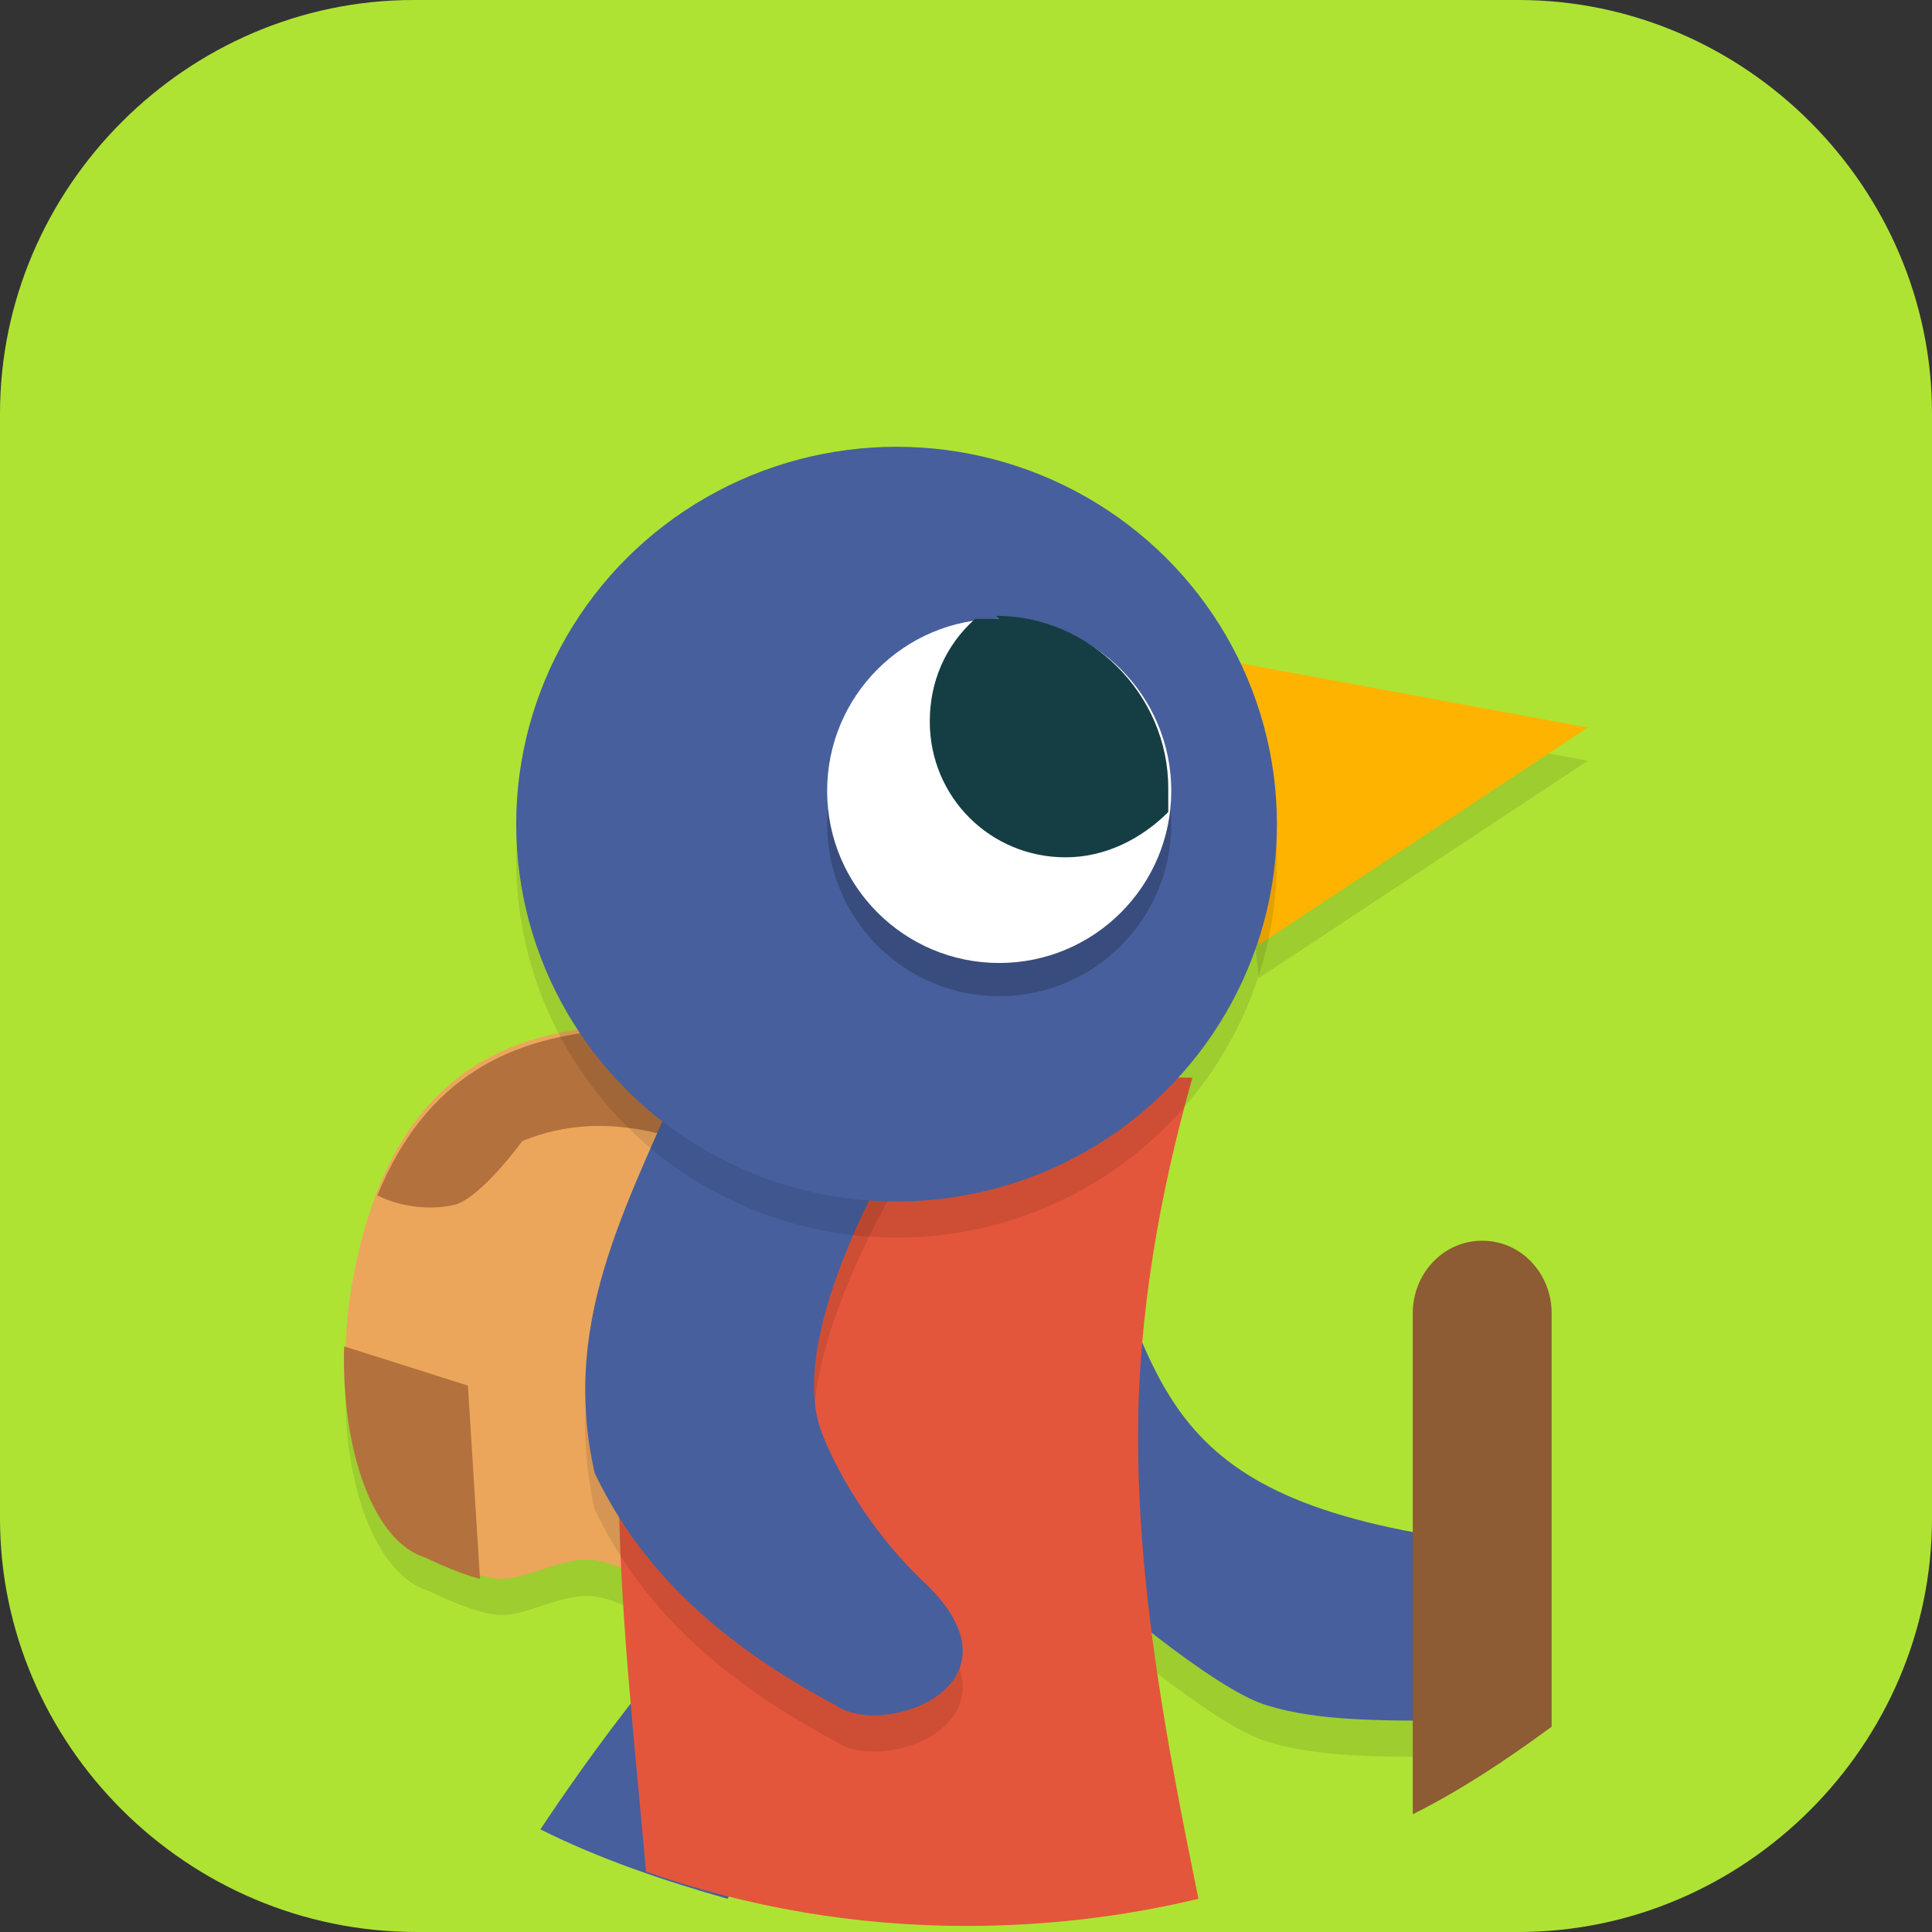 <?xml version="1.0" encoding="UTF-8"?>
<svg id="_图层_1" xmlns="http://www.w3.org/2000/svg" version="1.1" viewBox="0 0 64 64" width="64" height="64">
  <rect x="0" y="0" width="64" height="64" fill="#333333" stroke="none"/>
  <!-- Generator: Adobe Illustrator 29.0.1, SVG Export Plug-In . SVG Version: 2.1.0 Build 192)  -->
  <defs>
    <style>
      .st0 {
        fill: #475f9d;
      }

      .st1 {
        fill: #4f4f4f;
      }

      .st2, .st3 {
        fill: #aee334;
      }

      .st4 {
        fill: #8d5b34;
      }

      .st5, .st3, .st6, .st7 {
        display: none;
      }

      .st5, .st8, .st9, .st7, .st10 {
        isolation: isolate;
      }

      .st5, .st9, .st7 {
        opacity: .2;
      }

      .st11 {
        fill: #b2713d;
      }

      .st12 {
        fill: #3f3f3f;
      }

      .st13, .st7, .st10 {
        fill: #fff;
      }

      .st14 {
        fill: #ffb301;
      }

      .st15 {
        fill: #e3563b;
      }

      .st8, .st10 {
        opacity: .1;
      }

      .st16 {
        fill: #153e44;
      }

      .st17 {
        fill: #31b58e;
      }

      .st18 {
        fill: #eba65b;
      }

      .st19 {
        fill: #9d9d9d;
      }

      .st20 {
        fill: #707070;
      }
    </style>
  </defs>
  <path class="st2" d="M50.4,64H13.8c-7.6,0-13.8-6.2-13.8-13.7V13.7C0,6.2,6.2,0,13.7,0h36.6c7.5,0,13.7,6.2,13.7,13.7v36.6c0,7.5-6.2,13.7-13.7,13.7h.1Z"/>
  <g class="st6">
    <path class="st9" d="M3.5,31.5c0,.3,0,.7,0,1,0,15.5,12.5,28,28,28s28-12.5,28-28,0-.7,0-1c-.5,15-12.8,27-27.9,27S4,46.5,3.5,31.5h0Z"/>
    <rect class="st19" x="3.5" y="3.5" width="56" height="56" rx="28" ry="28"/>
    <path class="st10" d="M31.5,3.5C16,3.5,3.5,16,3.5,31.5s0,.2,0,.3c.4-15.2,12.7-27.3,28-27.3s27.6,12.1,28,27.3c0-.1,0-.2,0-.3,0-15.5-12.5-28-28-28Z"/>
    <circle class="st20" cx="31.5" cy="31.5" r="22"/>
    <circle class="st12" cx="31.5" cy="31.5" r="16"/>
    <circle class="st8" cx="31.5" cy="32.5" r="8"/>
    <circle class="st1" cx="31.5" cy="31.5" r="8"/>
    <path class="st10" d="M31.5,23.5c-4.4,0-8,3.6-8,8,0,.1,0,.3,0,.4.3-4.2,3.8-7.4,8-7.4,4.2,0,7.8,3.3,8,7.6,0-.2,0-.4,0-.6,0-4.4-3.6-8-8-8Z"/>
  </g>
  <g class="st6">
    <path class="st9" d="M2.5,30.5c0,.3,0,.7,0,1,0,15.5,12.5,28,28,28s28-12.5,28-28,0-.7,0-1c-.5,15-12.8,27-27.9,27S3,45.5,2.5,30.5h0Z"/>
    <rect class="st19" x="2.4" y="2.5" width="56" height="56" rx="28" ry="28"/>
    <path class="st10" d="M30.4,2.5C14.9,2.5,2.4,15,2.4,30.5s0,.2,0,.3C2.8,15.6,15.2,3.5,30.4,3.5s27.6,12.1,28,27.3c0-.1,0-.2,0-.3,0-15.5-12.5-28-28-28Z"/>
    <circle class="st20" cx="30.4" cy="30.5" r="22"/>
    <circle class="st12" cx="30.4" cy="30.5" r="16"/>
    <circle class="st8" cx="30.4" cy="31.5" r="8"/>
    <circle class="st1" cx="30.4" cy="30.5" r="8"/>
    <path class="st10" d="M30.4,22.5c-4.4,0-8,3.6-8,8,0,.1,0,.3,0,.4.3-4.2,3.8-7.4,8-7.4,4.2,0,7.8,3.3,8,7.6,0-.2,0-.4,0-.6,0-4.4-3.6-8-8-8Z"/>
    <circle class="st9" cx="44.4" cy="45.5" r="16"/>
    <circle class="st17" cx="44.4" cy="44.5" r="16"/>
    <path class="st13" d="M48.4,35.3v11.2h-8v-11.2c-3.6,1.6-6,5.2-6,9.2,0,4,2.4,7.6,6,9.2v6.3c1.3.3,2.6.5,4,.5,1.3,0,2.7-.2,4-.5v-6.3c3.6-1.6,6-5.2,6-9.2,0-4-2.4-7.6-6-9.2Z"/>
  </g>
  <g>
    <ellipse class="st5" cx="32" cy="33" rx="32" ry="31.9"/>
    <ellipse class="st3" cx="32" cy="31.9" rx="32" ry="31.9"/>
    <path class="st8" d="M40.7,23l11.9,2.2-10.9,7.2-1-9.4Z"/>
    <path class="st8" d="M35.6,39.8c2.9,6.9,2.3,10.9,12.7,12.4,4.2.4,3.3,5.9-.5,6-2.1,0-4.2,0-5.8-.5-1.8-.5-5.9-4.1-5.9-4.1l-.6-13.8Z"/>
    <path class="st8" d="M25.2,35.6l-1.1,20.3s-1.1-1-1.6-1.4c-.9-.7-1.6-1.4-2.7-1.6-1.1-.2-2.2.6-3.2.6-.8,0-2.4-.8-2.4-.8-2-.6-3.2-4.5-2.6-8.6,1.4-8.8,6.9-9.6,13.6-8.6Z"/>
    <path class="st0" d="M22.3,55c-.2,0-.4.1-.5.3-1.4,1.7-2.7,3.5-3.9,5.3,2,1,4.1,1.7,6.2,2.3,0,0,.1-.2.2-.3,0-.1.1-.3,0-.5l-1.4-6.5c0-.3-.3-.5-.6-.5,0,0,0,0,0,0Z"/>
    <path class="st14" d="M40.7,21.9l11.9,2.2-10.9,7.2-1-9.4Z"/>
    <path class="st18" d="M25.2,34.4l-1.1,20.3s-1.1-1-1.6-1.4c-.9-.7-1.6-1.4-2.7-1.6-1.1-.2-2.2.6-3.2.6-.8,0-2.4-.8-2.4-.8-2-.6-3.2-4.5-2.6-8.6,1.4-8.8,6.9-9.6,13.6-8.6Z"/>
    <path class="st11" d="M20.5,34.1c-3.6.2-6.4,1.6-8,5.5.8.4,1.8.5,2.6.3.9-.3,2.2-2.1,2.2-2.1,2.9-1.2,5.7,0,7.7,1l.2-4.4c-1.7-.3-3.3-.4-4.8-.3Z"/>
    <path class="st11" d="M11.4,44.6c-.1,3.5,1,6.5,2.7,7,0,0,1,.5,1.8.7l-.4-6.4-4.1-1.3Z"/>
    <path class="st0" d="M35.6,38.6c2.9,6.9,2.3,10.9,12.7,12.4,4.2.4,3.3,5.9-.5,6-2.1,0-4.2,0-5.8-.5-1.8-.5-5.9-4.1-5.9-4.1l-.6-13.8Z"/>
    <path class="st15" d="M22.5,35.4c-1.3,4.3-2,8.8-2,13.6,0,4.1.5,8.5.9,13,3.4,1.2,7,1.8,10.6,1.8,2.6,0,5.2-.3,7.7-.9-1-4.9-2-10.1-2-15.3,0-4,.7-8,1.8-11.9l-17-.2Z"/>
    <path class="st4" d="M49.1,41.1c-1.3,0-2.3,1.1-2.3,2.4v16.6c1.6-.8,3.1-1.8,4.6-2.9v-13.7c0-1.3-1-2.4-2.3-2.4Z"/>
    <path class="st8" d="M22.9,36.2l6.9,2.9s-3.8,6.2-2.6,9.5c.6,1.6,1.9,3.6,3.4,5,3.6,3.4-1.3,5.2-2.9,4.1-4.5-2.4-6.7-5-8-7.7-1.2-5.3,1.3-9.2,3.2-13.9Z"/>
    <path class="st0" d="M22.9,35l6.9,2.9s-3.8,6.2-2.6,9.5c.6,1.6,1.9,3.6,3.4,5,3.6,3.4-1.3,5.2-2.9,4.1-4.5-2.4-6.7-5-8-7.7-1.2-5.3,1.3-9.2,3.2-13.9Z"/>
    <ellipse class="st8" cx="29.7" cy="28.5" rx="12.6" ry="12.5"/>
    <ellipse class="st0" cx="29.7" cy="27.3" rx="12.6" ry="12.5"/>
    <ellipse class="st9" cx="33.1" cy="27.3" rx="5.7" ry="5.7"/>
    <ellipse class="st13" cx="33.1" cy="26.2" rx="5.7" ry="5.7"/>
    <path class="st16" d="M33.1,20.5c-.3,0-.5,0-.8,0-1,.9-1.5,2.1-1.5,3.4,0,2.5,2,4.5,4.5,4.5h0c1.3,0,2.5-.6,3.4-1.5,0-.3,0-.5,0-.8,0-3.1-2.6-5.7-5.7-5.7h0Z"/>
    <path class="st7" d="M32,0C14.3,0,0,14.3,0,31.9c0,.2,0,.4,0,.6C.3,15.1,14.5,1.1,32,1.1c17.4,0,31.7,13.9,32,31.3,0-.2,0-.4,0-.6C64,14.3,49.7,0,32,0Z"/>
  </g>
</svg>